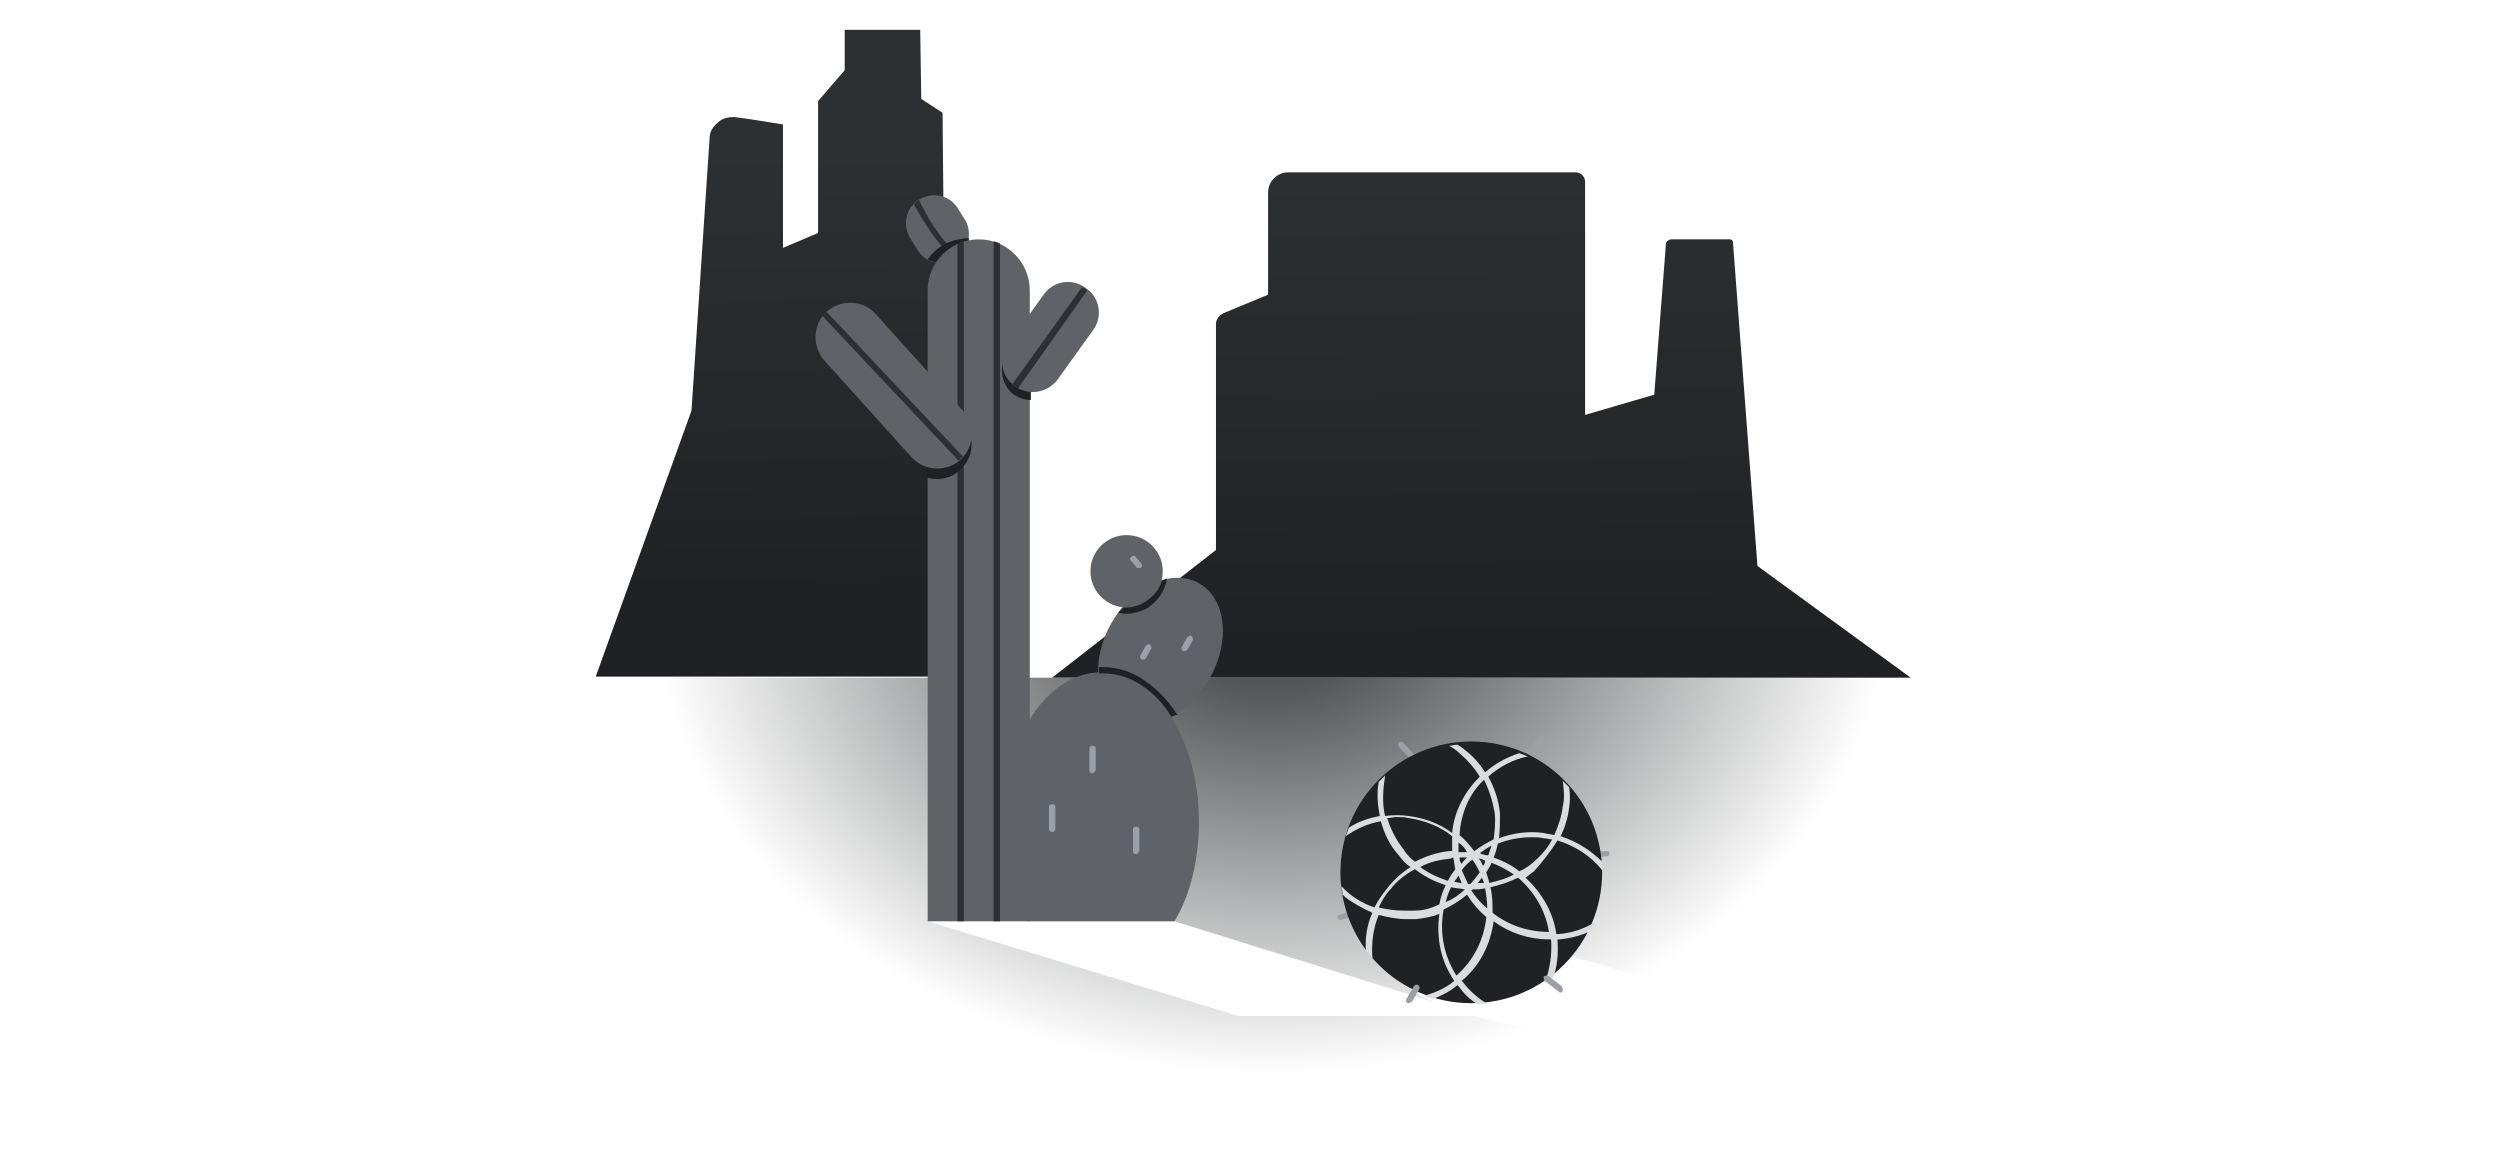 <?xml version="1.0" encoding="utf-8"?>
<!-- Generator: Adobe Illustrator 23.0.4, SVG Export Plug-In . SVG Version: 6.00 Build 0)  -->
<svg version="1.0" id="Capa_1" xmlns="http://www.w3.org/2000/svg" xmlns:xlink="http://www.w3.org/1999/xlink" x="0px" y="0px"
	 width="235px" height="108px" viewBox="0 0 235 108" enable-background="new 0 0 235 108" xml:space="preserve">
<g>

		<radialGradient id="SVGID_1_" cx="119.524" cy="-57.735" r="57.975" gradientTransform="matrix(1 0 0 -0.77 0 11.828)" gradientUnits="userSpaceOnUse">
		<stop  offset="4.100000e-03" style="stop-color:#2D3032"/>
		<stop  offset="1" style="stop-color:#2D3032;stop-opacity:0"/>
	</radialGradient>
	<path fill="url(#SVGID_1_)" d="M54.9,63.7v42.8h125.2V63.7H54.9z M157.5,95.3c-0.6,2-7.1,2.5-14.4,1.2c-1.6-0.3-3.2-0.6-4.6-1
		h-22.1l-29.2-8.9h23.2l24.4,7.6c-2.7-1.2-4.2-2.5-3.9-3.5c0.6-2,7.1-2.5,14.4-1.2C152.7,90.7,158.1,93.4,157.5,95.3z"/>

		<linearGradient id="SVGID_2_" gradientUnits="userSpaceOnUse" x1="138.754" y1="95.089" x2="139.225" y2="47.089" gradientTransform="matrix(1 0 0 -1 0 107.89)">
		<stop  offset="0" style="stop-color:#2D3032"/>
		<stop  offset="1" style="stop-color:#202124"/>
	</linearGradient>
	<path fill-rule="evenodd" clip-rule="evenodd" fill="url(#SVGID_2_)" d="M165.2,53.2l-2.3-30.4c0-0.2-0.1-0.3-0.3-0.3h-5.5
		c-0.2,0-0.5,0.2-0.5,0.4l-1.1,14.2L149,39V17.1c0-0.5-0.4-0.9-0.9-0.9h-27c-1,0-1.9,0.8-1.9,1.9v9.6l-4.1,1.7
		c-0.5,0.2-0.8,0.6-0.8,1.1v21.2h0l-15.4,12h80.7L165.2,53.2z"/>

		<linearGradient id="SVGID_3_" gradientUnits="userSpaceOnUse" x1="71.925" y1="94.016" x2="72.631" y2="52.133" gradientTransform="matrix(1 0 0 -1 0 107.89)">
		<stop  offset="0" style="stop-color:#2D3032"/>
		<stop  offset="1" style="stop-color:#202124"/>
	</linearGradient>
	<path fill-rule="evenodd" clip-rule="evenodd" fill="url(#SVGID_3_)" d="M65,38.6L66.7,13c0-0.6,0.3-1.1,0.8-1.5
		c0.4-0.4,1-0.5,1.5-0.5c1,0.1,4.6,0.7,4.6,0.7v11.6l3.3-1.4V9.5l2.5-2.9l0-3.8h7.1l0.1,6.5l2,1.3l0.5,53H56L65,38.6z"/>
	<path fill-rule="evenodd" clip-rule="evenodd" fill="#5F6368" d="M110.4,86.6c1.5-2.5,2.3-5.8,2.3-9.4c0-7.7-4.1-14-9.2-14
		s-9.2,6.3-9.2,14c0,3.6,0.9,6.9,2.3,9.4H110.4z"/>

		<ellipse transform="matrix(0.5 -0.866 0.866 0.5 1.539 125.049)" fill-rule="evenodd" clip-rule="evenodd" fill="#5F6368" cx="109.1" cy="61.2" rx="7.3" ry="5.3"/>
	<circle fill-rule="evenodd" clip-rule="evenodd" fill="#5F6368" cx="105.9" cy="53.7" r="3.4"/>
	<g>
		<path fill="#9AA0A6" d="M106.8,80.3c-0.2,0-0.3-0.1-0.3-0.3v-2c0-0.2,0.1-0.3,0.3-0.3s0.3,0.1,0.3,0.3v2
			C107,80.2,106.9,80.3,106.8,80.3z"/>
		<path fill="#9AA0A6" d="M102.7,72.7c-0.2,0-0.3-0.1-0.3-0.3v-2c0-0.2,0.1-0.3,0.3-0.3s0.3,0.1,0.3,0.3v2
			C102.9,72.6,102.8,72.7,102.7,72.7z"/>
		<path fill="#9AA0A6" d="M98.9,78.2c-0.2,0-0.3-0.1-0.3-0.3v-2c0-0.2,0.1-0.3,0.3-0.3s0.3,0.1,0.3,0.3v2
			C99.2,78.1,99.1,78.2,98.9,78.2z"/>
		<path fill="#9AA0A6" d="M111.3,61.2c0,0-0.1,0-0.1,0c-0.1-0.1-0.2-0.3-0.1-0.4l0.5-0.9c0.1-0.1,0.3-0.2,0.4-0.1
			c0.1,0.1,0.2,0.3,0.1,0.4l-0.5,0.9C111.5,61.2,111.4,61.2,111.3,61.2z"/>
		<path fill="#9AA0A6" d="M107.4,62c0,0-0.1,0-0.1,0c-0.1-0.1-0.2-0.3-0.1-0.4l0.5-0.9c0.1-0.1,0.3-0.2,0.4-0.1
			c0.1,0.1,0.2,0.3,0.1,0.4l-0.5,0.9C107.6,62,107.5,62,107.4,62z"/>
		<path fill="#9AA0A6" d="M107,53.4c-0.1,0-0.2,0-0.2-0.1l-0.5-0.6c-0.1-0.1-0.1-0.3,0.1-0.4c0.1-0.1,0.3-0.1,0.4,0.1l0.5,0.6
			c0.1,0.1,0.1,0.3-0.1,0.4C107.1,53.3,107.1,53.4,107,53.4z"/>
	</g>
	<g>
		<path fill="#202124" d="M110.3,67.3c0,0,0.2-0.1,0.3-0.1c0,0,0.1,0,0.1,0c0,0,0-0.1-0.1-0.1c-0.9-1.4-1.9-2.4-3.1-3.2
			c-1.2-0.8-2.5-1.2-3.9-1.2c-0.1,0-0.2,0-0.3,0c0,0.2,0,0.4,0,0.6c0.1,0,0.2,0,0.4,0c2.6,0,4.9,1.6,6.5,4.2
			C110.1,67.4,110.2,67.3,110.3,67.3z"/>
	</g>
	<path fill-rule="evenodd" clip-rule="evenodd" fill="#5F6368" d="M89.8,24.4L89.8,24.4c-1.3,0.7-2.9,0.3-3.6-1l-0.7-1.1
		c-0.7-1.3-0.3-2.9,1-3.6l0,0c1.3-0.7,2.9-0.3,3.6,1l0.7,1.1C91.4,22,91,23.6,89.8,24.4z"/>
	<g>
		<path fill="#2D3032" d="M89.7,24.4C89.7,24.4,89.7,24.4,89.7,24.4c0.2-0.1,0.4-0.2,0.5-0.3c-2-1.7-3.3-4.2-3.8-5.3
			c-0.2,0.1-0.3,0.2-0.5,0.4C86.5,20.3,87.8,22.6,89.7,24.4z"/>
		<path fill-rule="evenodd" clip-rule="evenodd" fill="#202124" d="M87.2,24.4c0.8,0.4,1.8,0.5,2.6,0c0.8-0.4,1.2-1.2,1.3-2
			C89.4,22.4,88,23.2,87.2,24.4z"/>
	</g>
	<path fill-rule="evenodd" clip-rule="evenodd" fill="#5F6368" d="M96.9,86.6h-9.7V27.3c0-2.7,2.2-4.8,4.8-4.8h0
		c2.7,0,4.8,2.2,4.8,4.8V86.6z"/>
	<path fill-rule="evenodd" clip-rule="evenodd" fill="#202124" d="M96.9,30l-2.2,3.1c-0.9,1.3-0.6,3.1,0.6,4l0,0
		c0.5,0.3,1,0.5,1.6,0.5C96.9,37.6,96.9,30,96.9,30z"/>
	<g>
		<path fill="#2D3032" d="M94,86.6V22.9c-0.2-0.1-0.4-0.2-0.6-0.2v63.9H94z"/>
		<path fill="#2D3032" d="M90.6,86.6V22.7c-0.2,0.1-0.4,0.1-0.6,0.2v63.7C90,86.6,90.6,86.6,90.6,86.6z"/>
	</g>
	<path fill-rule="evenodd" clip-rule="evenodd" fill="#202124" d="M90.5,39.6l-3.4-3.7v9c1.1,0.3,2.3,0.1,3.1-0.7l0,0
		C91.6,43,91.7,41,90.5,39.6z"/>
	<path fill-rule="evenodd" clip-rule="evenodd" fill="#5F6368" d="M95.4,36.3L95.4,36.3c-1.3-0.9-1.6-2.7-0.6-4l3.3-4.6
		c0.9-1.3,2.7-1.6,4-0.6l0,0c1.3,0.9,1.6,2.7,0.6,4l-3.3,4.6C98.4,37,96.6,37.2,95.4,36.3z"/>
	<path fill="#2D3032" d="M95.4,36.3L95.4,36.3c0.1,0.1,0.2,0.2,0.3,0.2l6.5-9.2c-0.1-0.1-0.2-0.2-0.3-0.2c-0.1,0-0.1-0.1-0.2-0.1
		l-6.6,9.2C95.3,36.3,95.3,36.3,95.4,36.3z"/>
	<path fill-rule="evenodd" clip-rule="evenodd" fill="#5F6368" d="M90.3,43.2L90.3,43.2c1.3-1.2,1.4-3.2,0.2-4.6l-8.2-9.1
		c-1.2-1.3-3.2-1.4-4.6-0.2l0,0c-1.3,1.2-1.4,3.2-0.2,4.6l8.2,9.1C86.9,44.3,89,44.4,90.3,43.2z"/>
	<path fill="#2D3032" d="M77.7,29.3c-0.1,0.1-0.3,0.3-0.4,0.4l12.8,13.6c0.1-0.1,0.2-0.1,0.2-0.2l0,0c0.1-0.1,0.1-0.1,0.2-0.2
		L77.7,29.3C77.7,29.3,77.7,29.3,77.7,29.3L77.7,29.3z"/>
	<g>
		<g>
			<path fill="#9AA0A6" d="M143.8,71.4c-0.1,0-0.1,0-0.2,0c-0.1-0.1-0.2-0.3-0.1-0.4l1.1-1.7c0.1-0.1,0.3-0.2,0.4-0.1
				c0.1,0.1,0.2,0.3,0.1,0.4l-1.1,1.7C144,71.3,143.9,71.4,143.8,71.4z"/>
		</g>
		<g>
			<path fill="#9AA0A6" d="M126,86.5c-0.1,0-0.2-0.1-0.3-0.2c0-0.1,0-0.3,0.2-0.3l1.2-0.4c0.1,0,0.3,0,0.3,0.2c0,0.1,0,0.3-0.2,0.3
				L126,86.5C126,86.5,126,86.5,126,86.5z"/>
		</g>
		<g>
			<path fill="#9AA0A6" d="M149.5,80.6c-0.1,0-0.3-0.1-0.3-0.2c0-0.2,0.1-0.3,0.2-0.3l1.6-0.1c0.2,0,0.3,0.1,0.3,0.2
				s-0.1,0.3-0.2,0.3L149.5,80.6C149.5,80.6,149.5,80.6,149.5,80.6z"/>
		</g>
		<g>
			<path fill="#9AA0A6" d="M132.7,71.4c-0.1,0-0.2,0-0.2-0.1l-1-1.1c-0.1-0.1-0.1-0.3,0-0.4c0.1-0.1,0.3-0.1,0.4,0l1,1.1
				c0.1,0.1,0.1,0.3,0,0.4C132.9,71.3,132.8,71.4,132.7,71.4z"/>
		</g>
		<circle fill-rule="evenodd" clip-rule="evenodd" fill="#202124" cx="138.3" cy="82" r="12.3"/>
		<path fill="#DADCE0" d="M146.4,79c1.6,0.5,3.1,1.4,4.2,2.8c0-0.3,0-0.6,0-0.8c-1.1-1.1-2.4-1.9-3.9-2.4c0.4-0.8,0.7-1.8,0.8-2.7
			c0.1-0.6,0.1-1.3,0-1.9c-0.2-0.2-0.4-0.4-0.6-0.6c0.1,0.8,0.2,1.6,0,2.4c-0.1,0.9-0.4,1.8-0.8,2.7c-0.3-0.1-0.7-0.1-1-0.2
			c-1.4-0.2-2.9,0-4.2,0.5c0.1-0.8,0.1-1.5,0.1-2.3c-0.1-1.2-0.5-2.4-1.1-3.5c1-0.9,2.3-1.6,3.7-1.9c-0.2-0.1-0.5-0.2-0.8-0.3
			c-1.2,0.4-2.3,1-3.2,1.8c-0.5-0.8-1.1-1.5-1.9-2.1c-0.2-0.2-0.4-0.3-0.7-0.5c-0.3,0-0.5,0.1-0.8,0.1c0.4,0.2,0.8,0.5,1.1,0.8
			c0.7,0.6,1.3,1.3,1.8,2.1c-1.4,1.4-2.4,3.2-2.6,5.3c-1.2-0.9-2.6-1.4-4.1-1.6c-0.7-0.1-1.5-0.1-2.2,0c-0.3-1.2-0.2-2.5,0-3.8
			c-0.2,0.2-0.4,0.4-0.6,0.6c-0.2,1.1-0.1,2.2,0.1,3.2c-1,0.2-2,0.5-2.9,1.1c-0.1,0.3-0.2,0.5-0.3,0.8c1-0.7,2.1-1.2,3.3-1.4
			c0.3,1.1,0.8,2.2,1.6,3.1c0.4,0.5,0.7,0.9,1.2,1.2c-0.8,0.5-1.6,1.2-2.2,2c-0.5,0.6-0.9,1.2-1.2,1.8c-1.2-0.4-2.3-1.1-3.1-2
			c0,0.3,0.1,0.5,0.1,0.8c0.1,0.1,0.2,0.1,0.2,0.2c0.8,0.6,1.7,1.1,2.6,1.5c-0.5,1.1-0.7,2.4-0.6,3.6c0.2,0.2,0.4,0.5,0.6,0.7
			c0,0,0-0.1,0-0.1c-0.1-1.4,0.1-2.8,0.6-4c0.8,0.2,1.7,0.4,2.6,0.4c0.3,0,0.6,0,0.9,0c0.8-0.1,1.5-0.2,2.2-0.5
			c-0.3,2.2,0.1,4.4,1.4,6.3c0,0,0,0,0,0c-0.8,0.7-1.8,1.1-2.8,1.4c0.3,0.1,0.5,0.2,0.8,0.3c0.8-0.3,1.6-0.7,2.3-1.3
			c0,0,0.1,0.1,0.1,0.1c0.5,0.7,1.1,1.3,1.8,1.7c0.3,0,0.6,0,0.8-0.1c-0.8-0.5-1.6-1.2-2.2-2c0,0-0.1-0.1-0.1-0.1
			c1.7-1.4,2.7-3.4,3-5.6c0,0,0,0,0,0c1.5,1.1,3.3,1.7,5.2,1.7c0.1,0,0.2,0,0.2,0c0,0,0,0,0,0c0.1,1.4-0.1,2.8-0.6,4.1
			c0.3-0.2,0.5-0.4,0.8-0.5c0.4-1.1,0.5-2.3,0.4-3.6c0.1,0,0.1,0,0.2,0c1.1-0.1,2.1-0.4,3-0.8c0.1-0.2,0.2-0.5,0.3-0.8
			c-1,0.6-2.1,1-3.4,1.1c-0.1,0-0.1,0-0.2,0c-0.3-2.1-1.4-3.9-2.9-5.3c0.3-0.2,0.5-0.4,0.8-0.6C145,81,145.8,80,146.4,79z
			 M139.5,73.3c0.5,1,0.8,2,1,3.1c0.1,0.9,0,1.7-0.1,2.5c-0.6,0.3-1.3,0.7-1.8,1.1c0,0-0.1-0.1-0.1-0.1c-0.4-0.5-0.8-1-1.3-1.4
			C137.3,76.5,138.1,74.6,139.5,73.3z M137.4,83c-0.2,0-0.5-0.1-0.7-0.1c0.1-0.2,0.3-0.4,0.4-0.6C137.2,82.5,137.3,82.8,137.4,83z
			 M137.2,80.6c0.1,0,0.1,0,0.2,0c0.2,0,0.3,0,0.5,0c-0.2,0.2-0.4,0.4-0.5,0.6C137.2,81,137.2,80.8,137.2,80.6z M137.7,83.6
			c-0.5,0.5-1.1,0.9-1.8,1.2c0.1-0.5,0.3-1,0.5-1.4C136.8,83.5,137.2,83.5,137.7,83.6z M137.4,81.8c0.3-0.4,0.6-0.7,1-1
			c0.3,0.4,0.5,0.8,0.7,1.2c-0.3,0.4-0.6,0.8-0.9,1.1c-0.1,0-0.1,0-0.2,0C137.8,82.7,137.6,82.2,137.4,81.8z M139,82.9
			c0.1-0.1,0.2-0.3,0.3-0.4c0.1,0.2,0.1,0.3,0.2,0.5c-0.2,0-0.4,0-0.6,0C138.9,83,138.9,83,139,82.9z M139.4,81.4
			c-0.1-0.2-0.2-0.5-0.4-0.7c0.2,0,0.4,0.1,0.6,0.2C139.6,81.1,139.5,81.3,139.4,81.4z M139.1,80.2c0.4-0.3,0.7-0.5,1.1-0.7
			c-0.1,0.3-0.2,0.6-0.3,0.9C139.6,80.4,139.3,80.3,139.1,80.2z M137.9,80.1c-0.3,0-0.6,0-0.8,0c0,0,0,0,0,0c0-0.3,0-0.6,0-0.9
			C137.4,79.4,137.7,79.7,137.9,80.1z M136.6,80.6c0.1,0.4,0.1,0.7,0.2,1.1c-0.3,0.4-0.5,0.7-0.7,1.1c-0.9-0.3-1.8-0.7-2.6-1.3
			c0.9-0.5,1.9-0.7,2.9-0.8C136.5,80.6,136.6,80.6,136.6,80.6z M131.9,79.8c-0.7-0.9-1.2-1.9-1.5-2.9c0.3,0,0.6-0.1,0.9-0.1
			c0.4,0,0.7,0,1.1,0.1c1.5,0.2,3,0.8,4.1,1.7c0,0.5,0,0.9,0,1.4c-0.1,0-0.1,0-0.2,0c-1.2,0.1-2.3,0.5-3.3,1
			C132.6,80.7,132.2,80.3,131.9,79.8z M132.9,85.6c-0.3,0-0.6,0-0.9,0c-0.8,0-1.6-0.1-2.4-0.3c0.3-0.6,0.6-1.2,1.1-1.7
			c0.6-0.8,1.4-1.4,2.3-1.9c0.9,0.7,1.9,1.2,2.9,1.5c-0.3,0.6-0.5,1.2-0.6,1.8C134.5,85.4,133.8,85.6,132.9,85.6z M139.7,86.4
			c-0.3,2.1-1.2,3.9-2.8,5.3c-1.2-1.9-1.6-4.1-1.2-6.2c0.8-0.4,1.5-0.8,2.2-1.4c0.5,0.8,1.1,1.5,1.8,2.1
			C139.7,86.2,139.7,86.3,139.7,86.4z M138.3,83.7C138.3,83.6,138.4,83.6,138.3,83.7c0.1-0.1,0.2-0.1,0.2-0.1c0.4,0,0.7,0,1.1-0.1
			c0.1,0.6,0.2,1.2,0.2,1.9C139.2,84.9,138.7,84.3,138.3,83.7z M139.7,82c0.2-0.3,0.4-0.6,0.5-0.9c0.8,0.3,1.5,0.7,2.1,1.1
			c-0.7,0.4-1.5,0.6-2.3,0.8C139.9,82.6,139.8,82.3,139.7,82z M145.6,87.6c-1.9,0-3.8-0.6-5.3-1.8c0-0.8,0-1.6-0.2-2.4
			c0.9-0.2,1.8-0.5,2.6-0.9C144.2,83.8,145.3,85.6,145.6,87.6z M142.8,81.9c-0.7-0.6-1.6-1-2.4-1.3c0.2-0.4,0.3-0.9,0.4-1.3
			c1-0.4,2.1-0.6,3.2-0.6c0.4,0,0.7,0,1.1,0.1c0.3,0,0.5,0.1,0.8,0.1c-0.5,1-1.3,1.8-2.2,2.5C143.4,81.6,143.1,81.8,142.8,81.9z"/>
		<circle fill="none" cx="138.3" cy="82" r="12.3"/>
		<g>
			<path fill="#9AA0A6" d="M132.4,94.3c0,0-0.1,0-0.1,0c-0.1-0.1-0.2-0.2-0.1-0.4l0.7-1.2c0.1-0.1,0.2-0.2,0.4-0.1
				c0.1,0.1,0.2,0.2,0.1,0.4l-0.7,1.2C132.6,94.2,132.5,94.3,132.4,94.3z"/>
		</g>
		<g>
			<path fill="#9AA0A6" d="M146.7,93.3c-0.1,0-0.1,0-0.2-0.1l-1.3-1c-0.1-0.1-0.1-0.3-0.1-0.4c0.1-0.1,0.3-0.1,0.4-0.1l1.3,1
				c0.1,0.1,0.1,0.3,0.1,0.4C146.9,93.2,146.8,93.3,146.7,93.3z"/>
		</g>
	</g>
	<path fill="#202124" d="M109.7,54.4C109.6,54.4,109.6,54.4,109.7,54.4c-0.1,0-0.2,0-0.2,0.1c0,0-0.1,0-0.3,0.1l0,0
		c-0.2,0.8-0.8,1.5-1.6,2c-0.5,0.3-1.1,0.5-1.7,0.5c-0.1,0-0.2,0-0.3,0l0,0l0,0c0,0-0.3,0.3-0.3,0.3c0,0-0.2,0.2-0.2,0.2l0,0
		c0.2,0,0.5,0.1,0.7,0.1c0.7,0,1.4-0.2,2-0.5C108.9,56.5,109.5,55.5,109.7,54.4L109.7,54.4L109.7,54.4L109.7,54.4L109.7,54.4
		C109.8,54.4,109.7,54.4,109.7,54.4z"/>
</g>
</svg>
